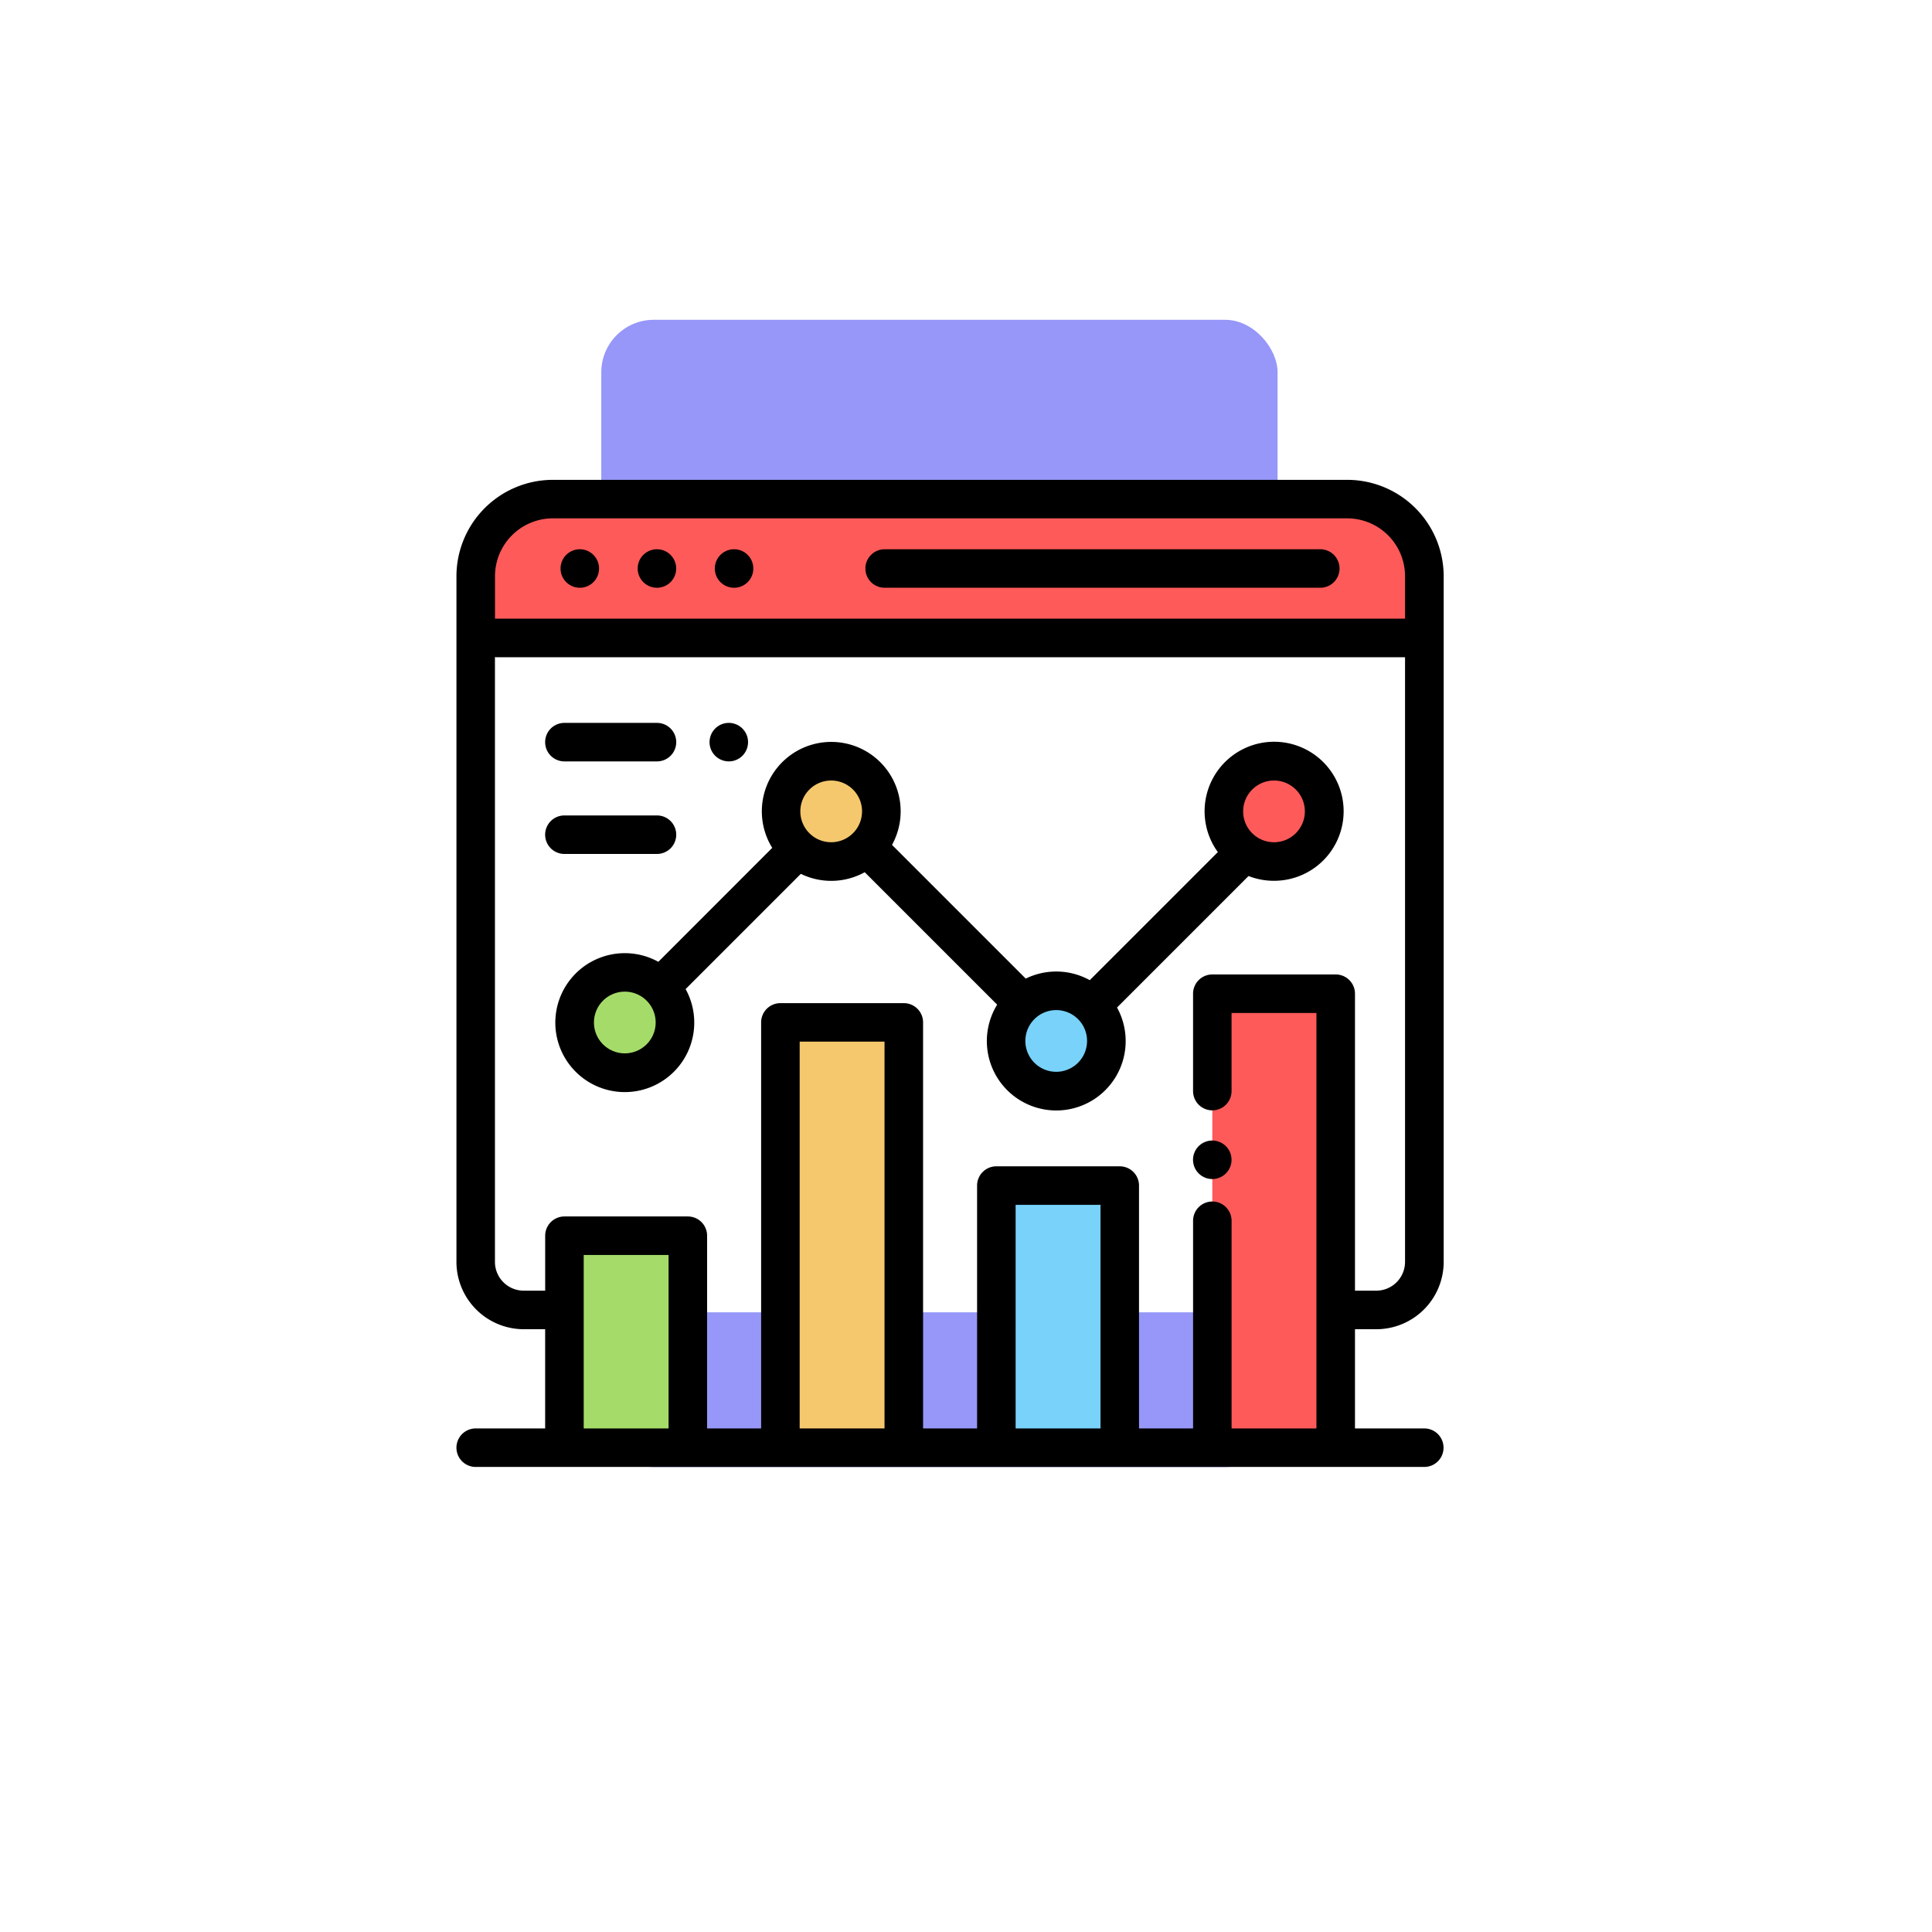 <svg xmlns="http://www.w3.org/2000/svg" xmlns:xlink="http://www.w3.org/1999/xlink" width="110.389" height="110.389" viewBox="0 0 110.389 110.389">
  <defs>
    <filter id="Elipse_10564" x="0" y="0" width="110.389" height="110.389" filterUnits="userSpaceOnUse">
      <feOffset dy="3" input="SourceAlpha"/>
      <feGaussianBlur stdDeviation="3" result="blur"/>
      <feFlood flood-opacity="0.161"/>
      <feComposite operator="in" in2="blur"/>
      <feComposite in="SourceGraphic"/>
    </filter>
  </defs>
  <g id="Grupo_1088418" data-name="Grupo 1088418" transform="translate(-745.617 -2703.968)">
    <g transform="matrix(1, 0, 0, 1, 745.62, 2703.97)" filter="url(#Elipse_10564)">
      <circle id="Elipse_10564-2" data-name="Elipse 10564" cx="46.195" cy="46.195" r="46.195" transform="translate(9 6)" fill="#fff"/>
    </g>
    <g id="Grupo_1070750" data-name="Grupo 1070750" transform="translate(551.31 725.318)">
      <g id="Grupo_1070195" data-name="Grupo 1070195" transform="translate(228.663 1996.922)">
        <rect id="Rectángulo_374304" data-name="Rectángulo 374304" width="38.641" height="65.553" rx="3" transform="translate(0 0)" fill="#9697f8"/>
      </g>
      <g id="analitica-" transform="translate(220.387 2006.067)">
        <path id="Trazado_816863" data-name="Trazado 816863" d="M17.932,56.462H14.407A4.407,4.407,0,0,1,10,52.055V14.407A4.407,4.407,0,0,1,14.407,10H59.8A4.407,4.407,0,0,1,64.2,14.407V52.055A4.407,4.407,0,0,1,59.8,56.462H17.932Z" transform="translate(-8.898 -8.898)" fill="#fff"/>
        <path id="Trazado_816864" data-name="Trazado 816864" d="M59.8,10H14.407A4.407,4.407,0,0,0,10,14.407v3.526H64.2V14.407A4.407,4.407,0,0,0,59.8,10Z" transform="translate(-8.898 -8.898)" fill="#ff5a5a"/>
        <path id="Trazado_816865" data-name="Trazado 816865" d="M21,82H73.336" transform="translate(-18.69 -72.966)" fill="#231f20"/>
        <rect id="Rectángulo_375011" data-name="Rectángulo 375011" width="7.395" height="12.017" transform="translate(5.546 43.467)" fill="#a5dc69"/>
        <rect id="Rectángulo_375012" data-name="Rectángulo 375012" width="6.471" height="15.714" transform="translate(31.429 39.77)" fill="#78d2fa"/>
        <rect id="Rectángulo_375013" data-name="Rectángulo 375013" width="7.051" height="24.301" transform="translate(18.509 31.006)" fill="#f5c86e"/>
        <rect id="Rectángulo_375014" data-name="Rectángulo 375014" width="7.051" height="25.946" transform="translate(43.188 29.361)" fill="#ff5a5a"/>
        <circle id="Elipse_9603" data-name="Elipse 9603" cx="2.864" cy="2.864" r="2.864" transform="translate(18.55 16.079)" fill="#f5c86e"/>
        <circle id="Elipse_9604" data-name="Elipse 9604" cx="2.864" cy="2.864" r="2.864" transform="translate(31.407 29.196)" fill="#78d2fa"/>
        <circle id="Elipse_9605" data-name="Elipse 9605" cx="2.864" cy="2.864" r="2.864" transform="translate(43.849 16.079)" fill="#ff5a5a"/>
        <circle id="Elipse_9606" data-name="Elipse 9606" cx="2.864" cy="2.864" r="2.864" transform="translate(6.758 28.141)" fill="#a5dc69"/>
        <path id="Trazado_816866" data-name="Trazado 816866" d="M52.561,48.531a3.851,3.851,0,0,0,3.847-3.847V5.509A5.515,5.515,0,0,0,50.9,0H5.509A5.515,5.515,0,0,0,0,5.509V44.684a3.851,3.851,0,0,0,3.847,3.847H5.068V54.2H1.1a1.1,1.1,0,0,0,0,2.2h54.2a1.1,1.1,0,0,0,0-2.2H51.34V48.531ZM5.509,2.2H50.9A3.309,3.309,0,0,1,54.2,5.509V7.932H2.314c-.037,0-.074,0-.111.006V5.509A3.309,3.309,0,0,1,5.509,2.2Zm1.763,52V44.289h4.848V54.2Zm12.339,0v-22.1h4.848V54.2Zm12.339,0V41.425H36.8V54.2Zm12.339,0V42.334a1.1,1.1,0,1,0-2.2,0V54.2H39V40.323a1.1,1.1,0,0,0-1.1-1.1H30.848a1.1,1.1,0,0,0-1.1,1.1V54.2H26.662v-23.2a1.1,1.1,0,0,0-1.1-1.1H18.509a1.1,1.1,0,0,0-1.1,1.1V54.2H14.322V43.188a1.1,1.1,0,0,0-1.1-1.1H6.17a1.1,1.1,0,0,0-1.1,1.1v3.14H3.847A1.645,1.645,0,0,1,2.2,44.684V10.13c.036,0,.073.006.111.006H54.2V44.684a1.645,1.645,0,0,1-1.643,1.644H51.34V29.361a1.1,1.1,0,0,0-1.1-1.1H43.188a1.1,1.1,0,0,0-1.1,1.1v5.564a1.1,1.1,0,1,0,2.2,0V30.463h4.848V54.2Z"/>
        <path id="Trazado_816867" data-name="Trazado 816867" d="M213.167,38.2h24.892a1.1,1.1,0,1,0,0-2.2H213.167a1.1,1.1,0,1,0,0,2.2Z" transform="translate(-188.701 -32.034)"/>
        <path id="Trazado_816868" data-name="Trazado 816868" d="M95.1,38.2a1.1,1.1,0,1,0-.779-.323A1.11,1.11,0,0,0,95.1,38.2Z" transform="translate(-83.644 -32.034)"/>
        <path id="Trazado_816869" data-name="Trazado 816869" d="M55.1,38.2a1.1,1.1,0,1,0-.779-.323A1.11,1.11,0,0,0,55.1,38.2Z" transform="translate(-48.051 -32.034)"/>
        <path id="Trazado_816870" data-name="Trazado 816870" d="M135.1,38.2a1.1,1.1,0,1,0-.779-.323A1.11,1.11,0,0,0,135.1,38.2Z" transform="translate(-119.237 -32.034)"/>
        <path id="Trazado_816871" data-name="Trazado 816871" d="M383.1,342.64a1.1,1.1,0,1,0,.779.323A1.106,1.106,0,0,0,383.1,342.64Z" transform="translate(-339.914 -304.89)"/>
        <path id="Trazado_816872" data-name="Trazado 816872" d="M92.393,143.871a3.972,3.972,0,1,0-3.209-1.64l-7.318,7.318a3.957,3.957,0,0,0-3.658-.089l-7.641-7.641a3.966,3.966,0,1,0-6.844.17L57.216,148.5a3.969,3.969,0,1,0,1.558,1.558l6.584-6.584a3.957,3.957,0,0,0,3.65-.093l7.567,7.567a3.966,3.966,0,1,0,6.849.164l7.514-7.514A3.94,3.94,0,0,0,92.393,143.871Zm0-5.729a1.763,1.763,0,1,1-1.763,1.763A1.765,1.765,0,0,1,92.393,138.142ZM55.3,153.731a1.763,1.763,0,1,1,1.763-1.763A1.765,1.765,0,0,1,55.3,153.731Zm11.792-12.063a1.763,1.763,0,1,1,1.763-1.763A1.765,1.765,0,0,1,67.095,141.668Zm12.857,13.117a1.763,1.763,0,1,1,1.763-1.763A1.765,1.765,0,0,1,79.952,154.785Z" transform="translate(-45.68 -120.962)"/>
        <path id="Trazado_816873" data-name="Trazado 816873" d="M132.362,128.223a1.1,1.1,0,1,0-.78-.323A1.112,1.112,0,0,0,132.362,128.223Z" transform="translate(-116.799 -112.136)"/>
        <path id="Trazado_816874" data-name="Trazado 816874" d="M47.1,128.224H52.39a1.1,1.1,0,0,0,0-2.2H47.1a1.1,1.1,0,0,0,0,2.2Z" transform="translate(-40.932 -112.137)"/>
        <path id="Trazado_816875" data-name="Trazado 816875" d="M52.39,176.224a1.1,1.1,0,1,0,0-2.2H47.1a1.1,1.1,0,1,0,0,2.2Z" transform="translate(-40.932 -154.849)"/>
      </g>
    </g>
  </g>
</svg>

